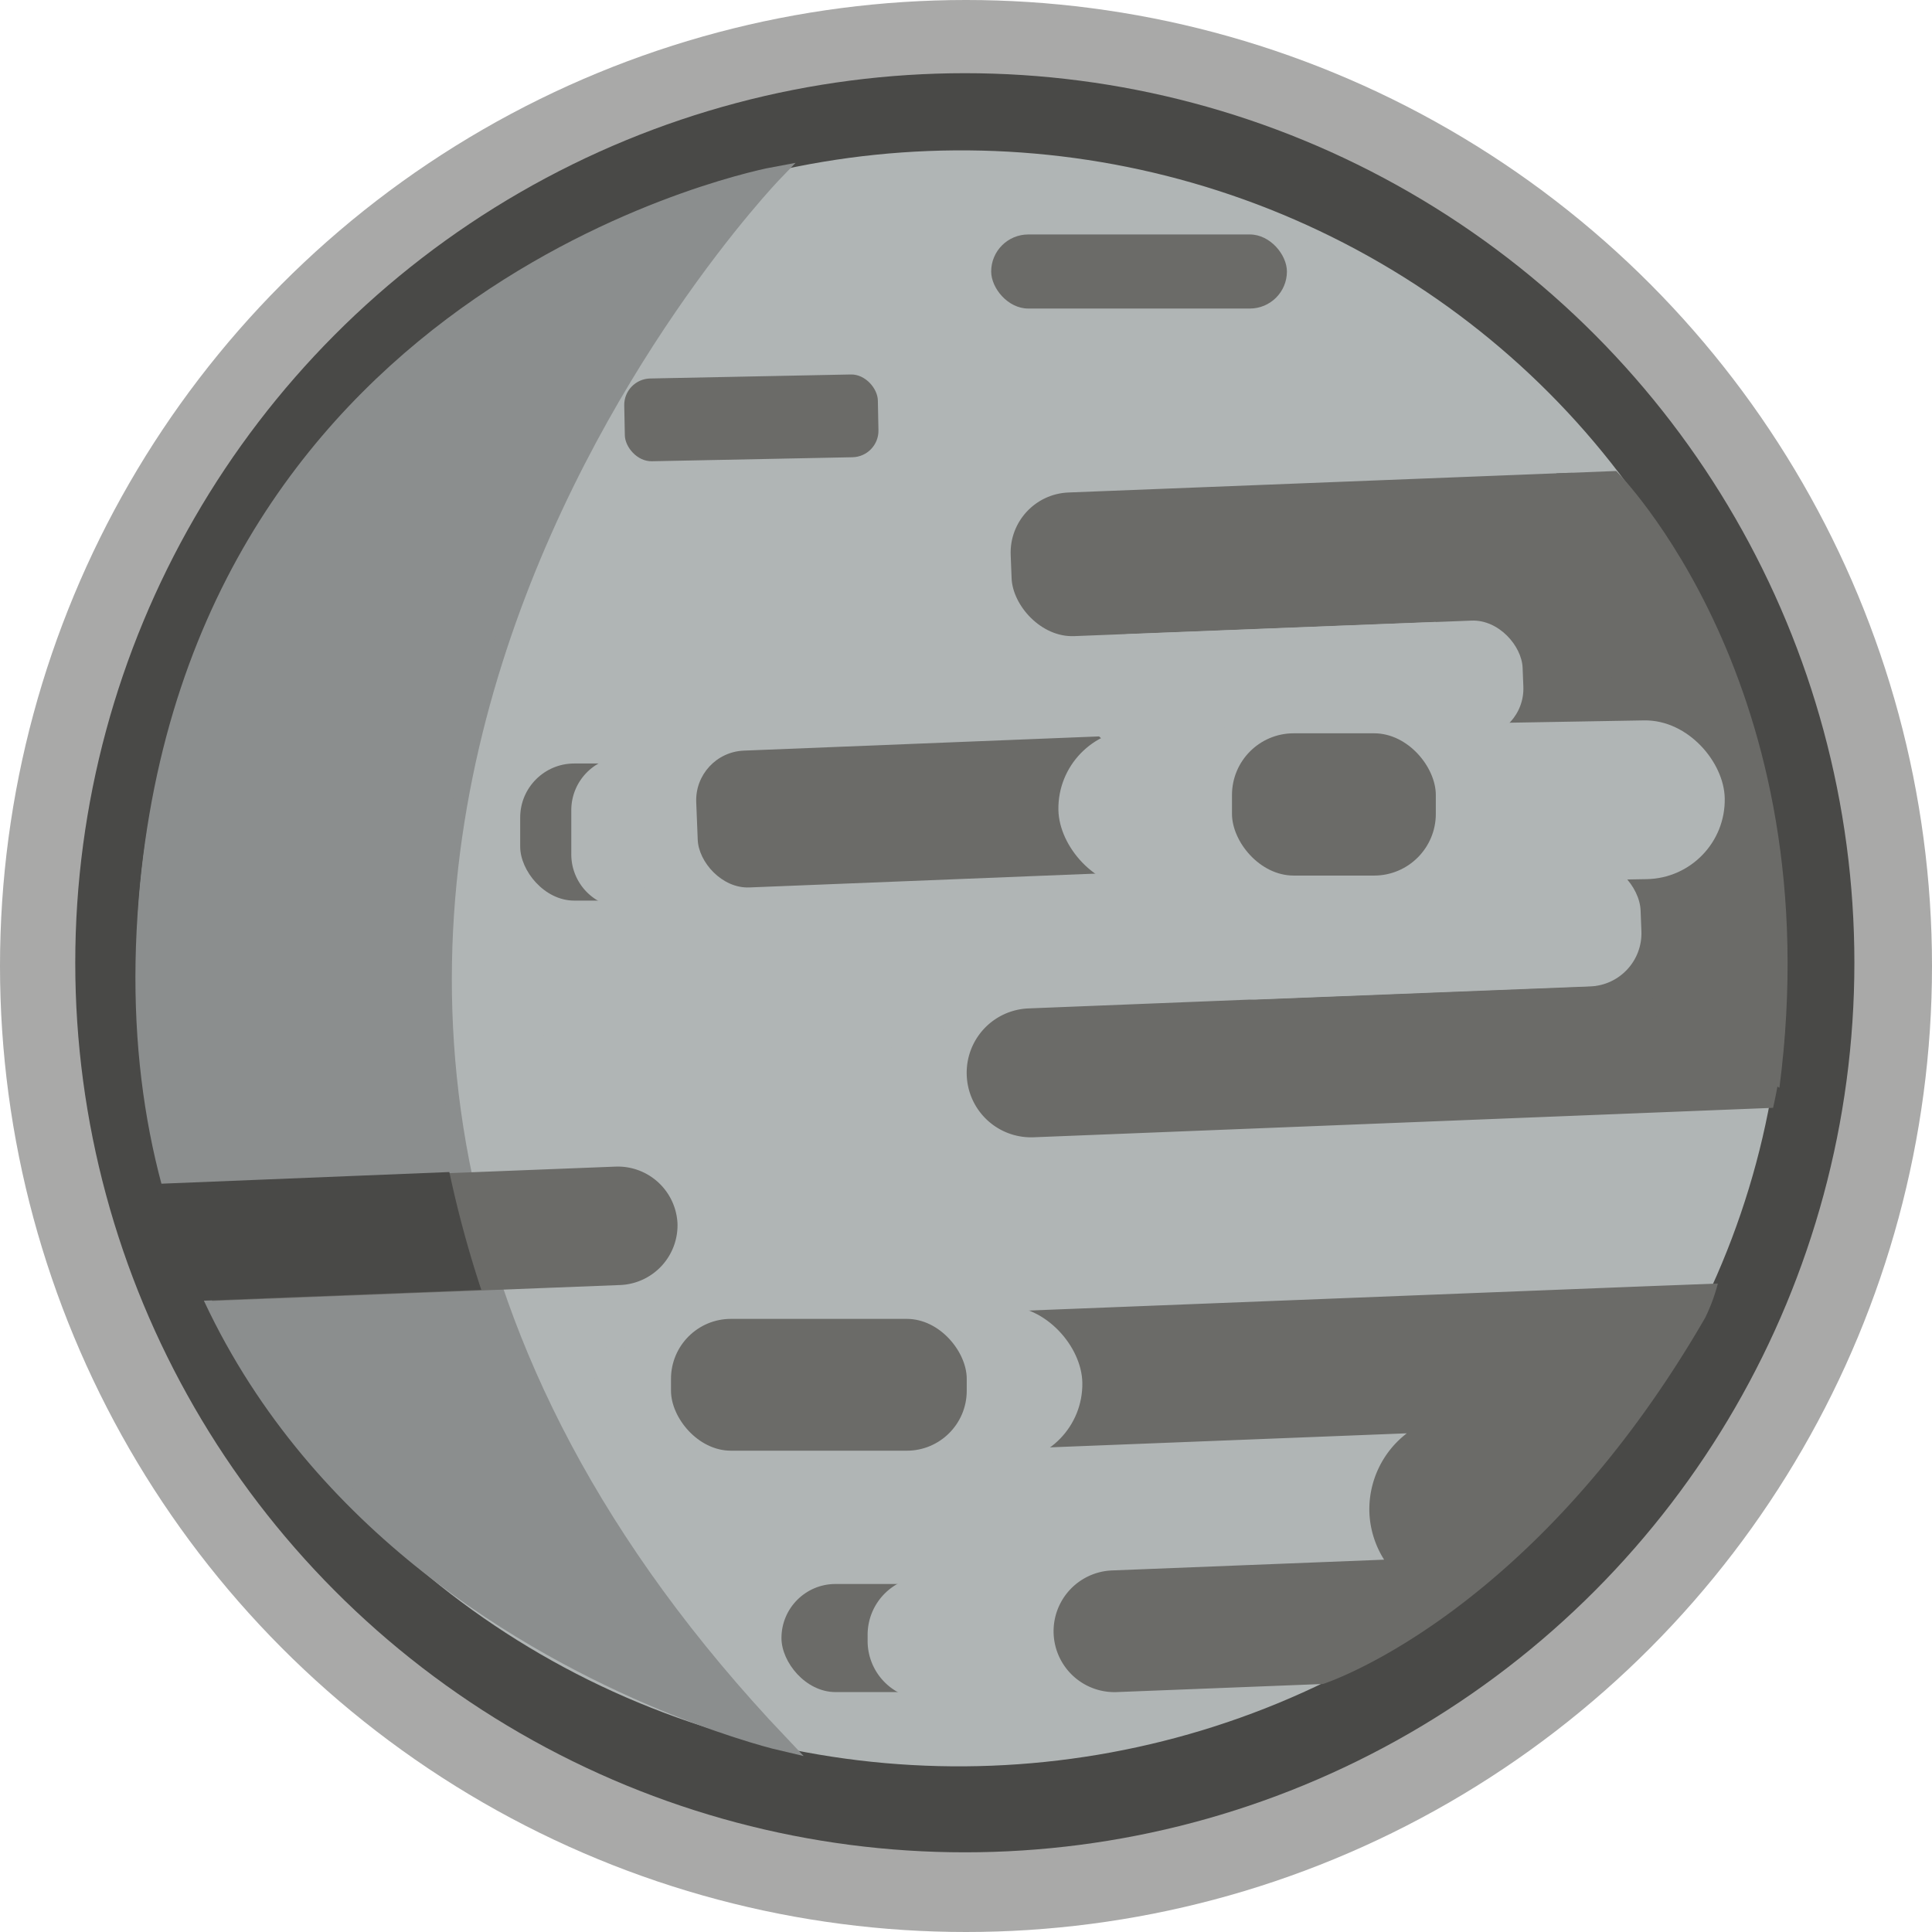 <svg xmlns="http://www.w3.org/2000/svg" viewBox="0 0 131.18 131.18"><defs><style>.cls-1,.cls-2{fill:#494947;}.cls-1{opacity:0.47;}.cls-3,.cls-8{fill:#b0b5b5;}.cls-3{stroke:#b0b5b5;}.cls-3,.cls-4,.cls-7{stroke-miterlimit:10;}.cls-4{fill:#8b8e8e;stroke:#8b8e8e;}.cls-5{fill:#6b6b68;}.cls-6{fill:#8bcc66;}.cls-7{fill:none;stroke:#445bbc;}</style></defs><title>Fichier 9</title><g id="Calque_2" data-name="Calque 2"><g id="planète9"><circle class="cls-1" cx="65.59" cy="65.59" r="65.59"/><circle class="cls-2" cx="65.51" cy="65.37" r="60.4"/><ellipse class="cls-3" cx="65.18" cy="65.07" rx="55.4" ry="54.36" transform="translate(-2.5 2.61) rotate(-2.25)"/><path class="cls-4" d="M52.58,11.83s-50.72,52.65.48,106.54c0,0-47-10.86-43.14-57.32C13.4,19,52.58,11.83,52.58,11.83Z"/><rect class="cls-5" x="47.23" y="50.45" width="32.9" height="9.29" rx="3.37" transform="matrix(1, -0.04, 0.04, 1, -2.11, 2.54)"/><path class="cls-5" d="M115.77,89.49a12.15,12.15,0,0,0,.87-2.34l-5,.19L62.59,89.27a4.68,4.68,0,0,0-4.48,4.85h0A4.7,4.7,0,0,0,63,98.6l32.52-1.28a6.51,6.51,0,0,0-2.54,5.39h0a6.45,6.45,0,0,0,1,3.19l-18.47.73a4.13,4.13,0,0,0,.32,8.26l14-.55S104,109.84,115.77,89.49Z"/><path class="cls-5" d="M120.39,75.22l-50.22,2A4.37,4.37,0,0,1,65.64,73h0a4.37,4.37,0,0,1,4.19-4.53l50.21-2C122.44,66.4,120.39,75.22,120.39,75.22Z"/><rect class="cls-6" x="77.95" y="49.98" width="41.57" height="8.71" rx="3.65" transform="translate(-2.06 3.92) rotate(-2.25)"/><rect class="cls-5" x="68.64" y="32.77" width="42.13" height="9.76" rx="4.09" transform="translate(-1.41 3.55) rotate(-2.25)"/><rect class="cls-5" x="108.13" y="53.38" width="7.19" height="16.73" rx="3.01" transform="translate(-2.34 4.43) rotate(-2.25)"/><path class="cls-5" d="M42.15,87.25l-8.47.33-19.27.75s-2.59-5.57-2.92-7.94l.26,0h0l30.08-1.18A4.06,4.06,0,0,1,46,83.05h0A4.06,4.06,0,0,1,42.15,87.25Z"/><line class="cls-7" x1="75.27" y1="51.07" x2="75.27" y2="51.07"/><path class="cls-5" d="M117.59,47.11c-.57-1.7-1.17-3.27-1.78-4.7a5.47,5.47,0,0,1-2.21.56l-5.22.2a5.59,5.59,0,0,1-5.52-3.89h-.11a6.68,6.68,0,0,0,.52,13.35l8.32-.33A6.69,6.69,0,0,1,117.59,47.11Z"/><path class="cls-5" d="M105.68,32.14l4.06-.16s14.63,14.56,11.08,41.88L112,68.77l2-8.86L111.75,47,102,42.83Z"/><path class="cls-6" d="M12.45,82.71s1.34,4.19,2.14,5.22"/><rect class="cls-8" x="73.51" y="42.59" width="29.91" height="7.96" rx="3.34" transform="translate(-1.76 3.51) rotate(-2.25)"/><rect class="cls-8" x="81.52" y="58.79" width="29.91" height="8.63" rx="3.61" transform="translate(-2.4 3.84) rotate(-2.25)"/><path class="cls-6" d="M10.33,72.77h0"/><path class="cls-2" d="M30.51,79.58a76.11,76.11,0,0,0,2.17,8l-19.27.75S11,82.4,10.49,80.39Z"/><rect class="cls-3" x="40.82" y="89.35" width="32.17" height="9.64" rx="4.82" transform="translate(115.43 187.34) rotate(179.01)"/><rect class="cls-3" x="33.33" y="61.17" width="32.17" height="9.64" rx="4.82" transform="translate(99.96 131.12) rotate(179.01)"/><rect class="cls-3" x="72.36" y="49.72" width="44.25" height="9.78" rx="4.89" transform="translate(189.9 107.57) rotate(179.01)"/><rect class="cls-5" x="42.5" y="25.43" width="17.22" height="5.62" rx="1.8" transform="matrix(-1, 0.02, -0.02, -1, 102.69, 55.59)"/><rect class="cls-5" x="83.65" y="49.79" width="13.84" height="9.66" rx="4.19"/><rect class="cls-5" x="67.3" y="15.92" width="20.08" height="5.03" rx="2.52"/><rect class="cls-5" x="45.56" y="89.55" width="20.08" height="8.95" rx="4.07"/><rect class="cls-5" x="53.06" y="107.55" width="16.33" height="7.34" rx="3.67"/><path class="cls-3" d="M65.94,114.89H62.87a3.47,3.47,0,0,1-3.46-3.46V111a3.46,3.46,0,0,1,3.46-3.46h3.07A3.47,3.47,0,0,1,69.4,111v.42A3.47,3.47,0,0,1,65.94,114.89Z"/><rect class="cls-5" x="35.32" y="51.84" width="10.24" height="9.31" rx="3.67"/><path class="cls-3" d="M42.43,61.15h0A3.14,3.14,0,0,1,39.29,58V55a3.14,3.14,0,0,1,3.14-3.13h0A3.14,3.14,0,0,1,45.56,55V58A3.14,3.14,0,0,1,42.43,61.15Z"/></g></g></svg>